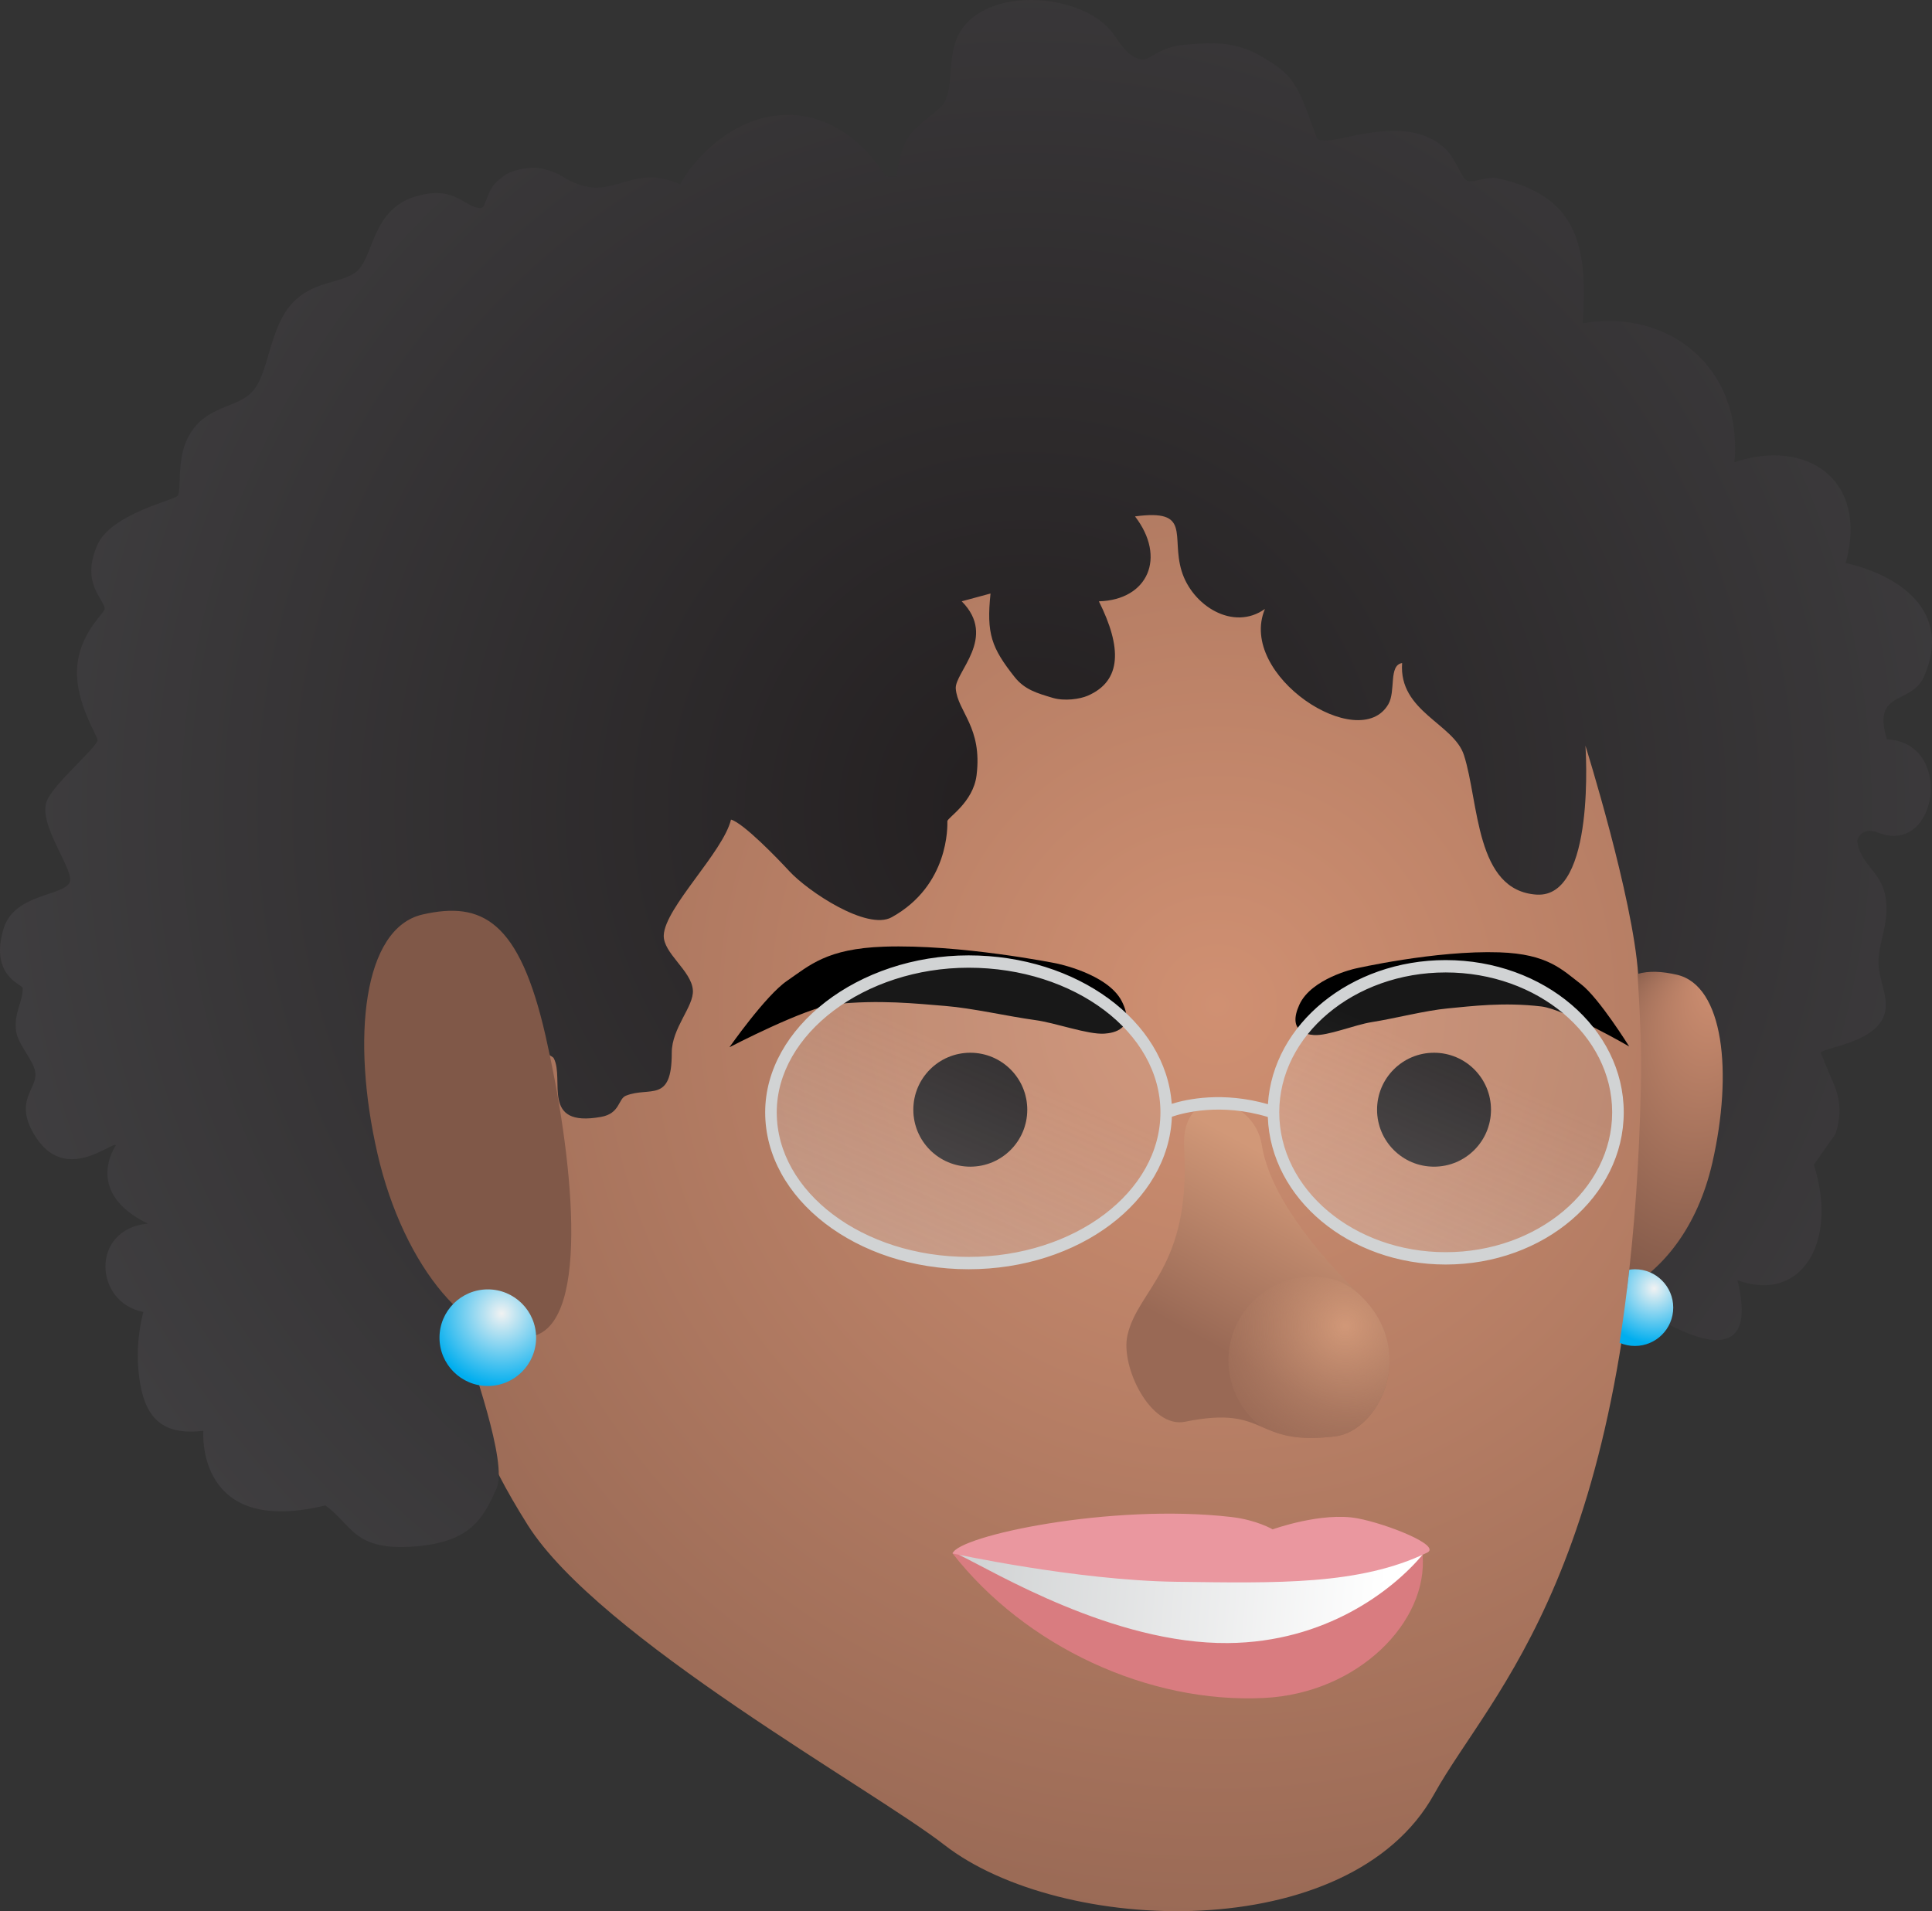 <?xml version="1.0" encoding="UTF-8"?>
<svg id="Layer_2" data-name="Layer 2" xmlns="http://www.w3.org/2000/svg" xmlns:xlink="http://www.w3.org/1999/xlink" viewBox="0 0 469.478 464.45">
  <rect x="0" y="0" width="469.478" height="464.45" fill="#333333" stroke="none"/>
  <defs>
    <style>
      .cls-1 {
        fill: url(#linear-gradient-2);
      }

      .cls-2 {
        fill: #231f20;
      }

      .cls-3 {
        fill: #d97c80;
      }

      .cls-4 {
        fill: url(#linear-gradient-4);
      }

      .cls-5 {
        fill: url(#radial-gradient-5);
      }

      .cls-6 {
        fill: #ea979f;
      }

      .cls-7 {
        fill: url(#radial-gradient-3);
      }

      .cls-8 {
        fill: url(#linear-gradient-3);
      }

      .cls-9 {
        fill: url(#radial-gradient-2);
      }

      .cls-10 {
        fill: #d1d3d4;
      }

      .cls-11 {
        fill: url(#radial-gradient-4);
      }

      .cls-12 {
        fill: url(#radial-gradient-6);
      }

      .cls-13 {
        fill: url(#radial-gradient);
        fill-rule: evenodd;
      }

      .cls-14 {
        fill: url(#radial-gradient-7);
      }

      .cls-15 {
        fill: url(#linear-gradient);
      }
    </style>
    <radialGradient id="radial-gradient" cx="295.773" cy="244.115" fx="295.773" fy="244.115" r="328.098" gradientUnits="userSpaceOnUse">
      <stop offset="0" stop-color="#d09072"/>
      <stop offset="1" stop-color="#805848"/>
    </radialGradient>
    <linearGradient id="linear-gradient" x1="329.02" y1="284.924" x2="306.027" y2="327.252" gradientTransform="translate(-43.751 -28.245) rotate(.234) scale(1.103) skewX(.469)" gradientUnits="userSpaceOnUse">
      <stop offset="0" stop-color="#d19878"/>
      <stop offset=".886" stop-color="#996955"/>
    </linearGradient>
    <linearGradient id="linear-gradient-2" x1="336.216" y1="394.343" x2="235.846" y2="385.539" gradientUnits="userSpaceOnUse">
      <stop offset="0" stop-color="#fff"/>
      <stop offset="1" stop-color="#d1d3d4"/>
    </linearGradient>
    <radialGradient id="radial-gradient-2" cx="249.411" cy="196.975" fx="249.411" fy="196.975" r="273.913" gradientUnits="userSpaceOnUse">
      <stop offset="0" stop-color="#231f20"/>
      <stop offset="1" stop-color="#414042"/>
    </radialGradient>
    <radialGradient id="radial-gradient-3" cx="-916.825" cy="955.859" fx="-903.495" fy="920.705" r="37.596" gradientTransform="translate(218.953 -1658.898) rotate(-29.7) scale(.915 1.703) skewX(-13.383)" xlink:href="#radial-gradient"/>
    <radialGradient id="radial-gradient-4" cx="407.007" cy="274.659" fx="417.304" fy="247.504" r="29.042" gradientTransform="translate(0 -120.968) scale(1 1.44)" xlink:href="#radial-gradient"/>
    <linearGradient id="linear-gradient-3" x1="208.626" y1="330.974" x2="240.713" y2="258.192" gradientUnits="userSpaceOnUse">
      <stop offset="0" stop-color="#fcfcfc" stop-opacity=".3"/>
      <stop offset="1" stop-color="#f1f2f2" stop-opacity=".1"/>
    </linearGradient>
    <linearGradient id="linear-gradient-4" x1="326.486" y1="327.328" x2="356.644" y2="258.921" xlink:href="#linear-gradient-3"/>
    <radialGradient id="radial-gradient-5" cx="121.894" cy="319.212" fx="121.894" fy="319.212" r="17.796" gradientUnits="userSpaceOnUse">
      <stop offset="0" stop-color="#f1f2f2"/>
      <stop offset="1" stop-color="#00aeef"/>
    </radialGradient>
    <radialGradient id="radial-gradient-6" cx="401.944" cy="313.111" fx="401.944" fy="313.111" r="13.449" xlink:href="#radial-gradient-5"/>
    <radialGradient id="radial-gradient-7" cx="326.889" cy="322.192" fx="326.889" fy="322.192" r="36.514" gradientUnits="userSpaceOnUse">
      <stop offset="0" stop-color="#d19878"/>
      <stop offset="1" stop-color="#996955" stop-opacity=".5"/>
    </radialGradient>
  </defs>
  <g id="Bitmojis">
    <g id="Eco_Side_Happy">
      <path class="cls-13" d="M399.249,263.647c-2.632,117.808-36.696,147.053-50.78,172.406-20.518,36.936-90.728,34.304-119.032,12.261-17.266-13.447-83.911-50.29-101.217-77.739-21.464-34.043-19.5-52.525-19.5-106.928,0-109.715,50.619-168.306,139.269-168.306s153.711,58.617,151.26,168.306Z"/>
      <circle class="cls-2" cx="235.783" cy="269.679" r="13.844"/>
      <circle class="cls-2" cx="348.47" cy="269.679" r="13.844"/>
      <path d="M177.259,254.495s8.778-12.557,13.961-16.111c5.499-3.771,9.662-7.855,23.615-8.327,18.552-.627,41.791,4.056,41.791,4.056,0,0,12.556,2.463,15.984,9.235,3.428,6.772-2.002,7.696-4.225,7.845-4.047.271-11.792-2.605-16.775-3.284-6.664-.908-15.328-2.916-21.895-3.442-6.883-.552-16.096-1.59-27.016-.398-6.833.745-25.44,10.427-25.44,10.427Z"/>
      <path d="M395.894,254.311s-7.337-11.792-11.682-15.12c-4.611-3.531-8.097-7.361-19.83-7.755-15.6-.523-35.161,3.972-35.161,3.972,0,0-10.569,2.365-13.477,8.754-2.908,6.389,1.656,7.24,3.525,7.372,3.402.241,9.926-2.496,14.12-3.153,5.608-.879,12.902-2.802,18.427-3.321,5.791-.545,13.542-1.556,22.722-.474,5.744.677,21.357,9.725,21.357,9.725Z"/>
      <path class="cls-15" d="M330.73,314.965c13.871,13.558,4.42,32.812-6.297,34.1-20.291,2.44-15.844-7.75-36.497-3.551-8.336,1.695-15.671-13.358-13.974-20.972,2.527-11.344,15.477-16.409,13.778-45.456-.965-16.49,17.002-12.815,18.886-.83,1.872,11.912,12.691,25.553,24.105,36.709Z"/>
      <path class="cls-1" d="M233.013,377.84l42.435,3.29,70.237-3.29s-10.439,30.854-51.372,29.972c-40.933-.882-61.301-29.972-61.301-29.972Z"/>
      <path class="cls-3" d="M298.413,399.295c23.655-.205,39.862-12.664,47.273-21.455,1.387,16.262-15.627,33.654-38.5,34.797-28.111,1.405-58.001-12.491-75.698-35.118,0,0-.403-.601,1.525.321,8.553,4.089,37.499,21.696,65.4,21.455Z"/>
      <path class="cls-6" d="M346.789,377.327c3.605-1.738-9.843-7.011-16.873-8.334-8.735-1.644-20.658,2.671-20.658,2.671,0,0-3.856-2.288-10.042-3.004-29.285-3.388-66.472,4.613-67.727,8.859,0,0,30.042,6.558,54.272,6.882,24.724.331,44.624.836,61.029-7.074Z"/>
      <path class="cls-9" d="M373.423,217.41c-14.967-.944-13.988-22.369-17.675-33.883-2.462-7.689-15.893-10.59-15.032-22.396-3.333.544-1.484,6.784-3.343,10.002-7.07,12.242-36.773-7-29.993-23.147-7.681,5.486-17.709-.793-20.262-9.274-2.571-8.541,2.477-15.075-11.307-13.218,7.681,9.971,3.167,20.299-8.78,20.638,5.557,11.12,5.662,19.339-2.757,22.958-1.826.785-5.582,1.37-8.51.489-3.71-1.115-6.772-1.957-9.242-5.087-5.602-7.098-6.846-10.517-5.823-20.259l-7.001,1.895c8.767,8.815-1.768,17.295-1.445,21.23.462,5.626,6.51,9.322,5.053,21.047-.827,6.659-7.097,10.299-7.092,11.169.006,1.114.473,15.576-13.535,23.335-5.962,3.302-20.327-6.267-24.891-11.217-2.83-3.07-11.116-11.654-14.153-12.522-1.901,7.894-16.026,21.36-16.34,28.091-.203,4.37,6.767,8.622,7.077,13.387.258,3.966-5.149,9.161-5.133,15.208.032,12.396-5.388,8.091-11.15,10.421-1.917.775-1.365,4.322-6.062,5.154-14.748,2.615-8.751-9.076-11.457-14.244-.435-.831-3.48-1.391-4.679-3.332-2.901-4.697-6.237-3.403-7.928-10.008-3.836-14.986-5.87-25.788-3.652-15.549.972,4.488.294,38.741-.261,41.739-.368,1.987,1.856.865,0,6-9.446,26.136-22.025,13.727,1.426,3.978l-15.513,15.196c6.522,22.435,5.502,17.301,8.609,28.957,1.793,6.728,10.939,31.279,8.087,37.565-3.157,6.958-6,13.007-19.845,14.087-14.933,1.165-15.112-5.217-21.763-9.978-31.713,7.739-29.633-18.128-29.633-18.128-10.645,1.257-14.834-3.674-15.804-15.015-.65-7.599,1.235-13.879,1.235-13.879-12-2.217-12.959-20.158,1.073-21.462-15.862-7.696-7.734-19.059-7.734-19.059-1.119-.911-12.642,9.799-19.963-2.723-4.74-8.107.694-10.757.373-14.777-.236-2.955-4.168-6.761-4.675-10.174-.655-4.416,1.782-7.496,1.578-10.544-.055-.824-8.11-2.931-4.625-14.408,2.548-8.391,14.008-7.86,15.996-11.09,1.676-2.724-8.041-14.369-5.404-20.164,1.964-4.317,12.207-12.911,12.246-14.572.022-.904-5.267-8.942-5.005-16.932.291-8.867,6.723-13.908,6.736-14.953.027-2.284-5.963-6.077-1.774-15.553,3.363-7.607,18.917-10.91,19.521-11.943.939-1.607-.245-8.306,2.217-13.578,4.149-8.885,12.556-7.265,16.394-12.289,3.652-4.781,3.733-15.061,9.298-21.013,4.846-5.183,11.489-4.732,15.132-7.271,4.935-3.439,3.597-15.907,15.755-18.853,9.086-2.201,10.904,3.12,14.904,3.104,1.042-.004,1.554-4.128,3.379-5.936,1.576-1.561,3.172-3.391,8.785-3.848,2.894-.235,6.344,1.312,7.627,2.109,12.244,7.602,15.807-3.865,28.578,1.899,0,0,1.636-2.819,2.651-4.042,14.127-17.655,35.173-17.23,47.379,2.175l2.584-.003c1.402-11.051,4.663-11.435,10.58-16.774,3.512-3.169,1.595-10.007,3.843-16.239,4.942-13.696,30.698-12.179,38.263-1.658,1.604,2.231,3.355,5.337,6.465,6.134,2.513.644,4.119-2.949,10.96-3.527,9.577-.809,14.211-.506,22.412,5.339,4.942,3.522,6.162,7.957,9.513,17.128,1.422,3.891,20.696-7.35,31.442,2.946,2.109,2.021,3.826,6.851,5.091,7.609,1.291.773,4.835-1.13,7.448-.561,19.021,4.145,22.11,15.836,20.709,35.265,20.531-3.674,38.965,10.491,36.867,33.758,17.137-5.824,32.699,3.818,27.045,24.478,12.667,2.887,26.059,11.497,19.024,27.602-3.042,6.965-12.738,3.23-9.017,15.244,16.445.799,12.379,28.26-1.964,22.734-4.466-1.721-5.248,1.862-5.248,1.862.654,6.031,6.067,7.412,6.946,14.221.787,6.095-1.601,9.955-1.776,14.941-.155,4.402,2.515,8.677,1.576,12.614-1.816,7.612-15.609,8.519-15.583,9.871l2.699,6.529c2.064,4.345,2.429,8.259.866,13.116l-5.268,7.508c5.996,18.715-3.001,33.759-18.575,28.052,7.338,29.577-26.111,4.898-26.111,4.898,0,0,5.827-22.038,1.996-79.166-1.257-18.745-12.815-55.634-12.815-55.634,0,0,2.64,37.108-11.838,36.195Z"/>
      <path class="cls-7" d="M132.558,251.664c6.363,27.876,11.351,69.755-3.126,73.059-14.477,3.304-31.371-16.615-37.734-44.491-6.363-27.876-3.493-54.687,10.984-57.992,14.477-3.304,23.513,1.548,29.876,29.424Z"/>
      <path class="cls-11" d="M407.462,236.876c-3.578-.817-6.734-1-9.535-.188.537,8.916,1.031,17.597.822,26.96-.449,20.106-1.597,34.594-3.363,49.508,8.498-4.705,17.078-14.652,20.724-30.622,5.009-21.948,2.75-43.056-8.648-45.658Z"/>
      <g>
        <ellipse class="cls-8" cx="235.37" cy="270.311" rx="47.935" ry="36.638"/>
        <ellipse class="cls-4" cx="351.623" cy="270.312" rx="42.163" ry="35.138"/>
        <path class="cls-10" d="M351.308,233.319c-23.082,0-41.998,15.537-43.2,35.022-10.976-3.137-19.709-1.235-23.38-.088-1.391-20.076-22.997-36.079-49.357-36.079-26.795,0-49.432,17.465-49.432,38.138,0,21.029,22.175,38.138,49.432,38.138,26.788,0,48.652-16.529,49.396-37.061,2.726-.933,11.842-3.425,23.313.058.705,19.873,19.819,35.856,43.229,35.856,23.855,0,43.263-16.594,43.263-36.991s-19.407-36.992-43.263-36.992ZM235.37,305.449c-25.705,0-46.619-15.763-46.619-35.138,0-19.047,21.349-35.138,46.619-35.138,25.705,0,46.618,15.763,46.618,35.138s-20.912,35.138-46.618,35.138ZM351.308,304.303c-22.304,0-40.449-15.248-40.449-33.991s18.145-33.992,40.449-33.992,40.449,15.249,40.449,33.992-18.145,33.991-40.449,33.991Z"/>
      </g>
      <circle class="cls-5" cx="118.536" cy="325.082" r="11.739"/>
      <path class="cls-12" d="M397.277,308.449c-.463,0-.914.045-1.359.11-.687,6.25-1.479,12.156-2.36,17.759,1.14.497,2.396.776,3.719.776,5.148,0,9.322-4.174,9.322-9.323s-4.174-9.323-9.322-9.323Z"/>
      <path class="cls-14" d="M330.73,314.965c-.008-.008-.016-.016-.024-.023-2.161-2.113-4.828-3.695-7.789-4.297-1.946-.396-3.993-.513-6.101-.304-9.753.967-17.547,8.989-18.244,18.765-.51,7.156,2.697,13.575,7.87,17.577,3.965,1.704,7.948,3.59,17.991,2.383,10.717-1.289,20.167-20.542,6.296-34.1Z"/>
    </g>
  </g>
</svg>